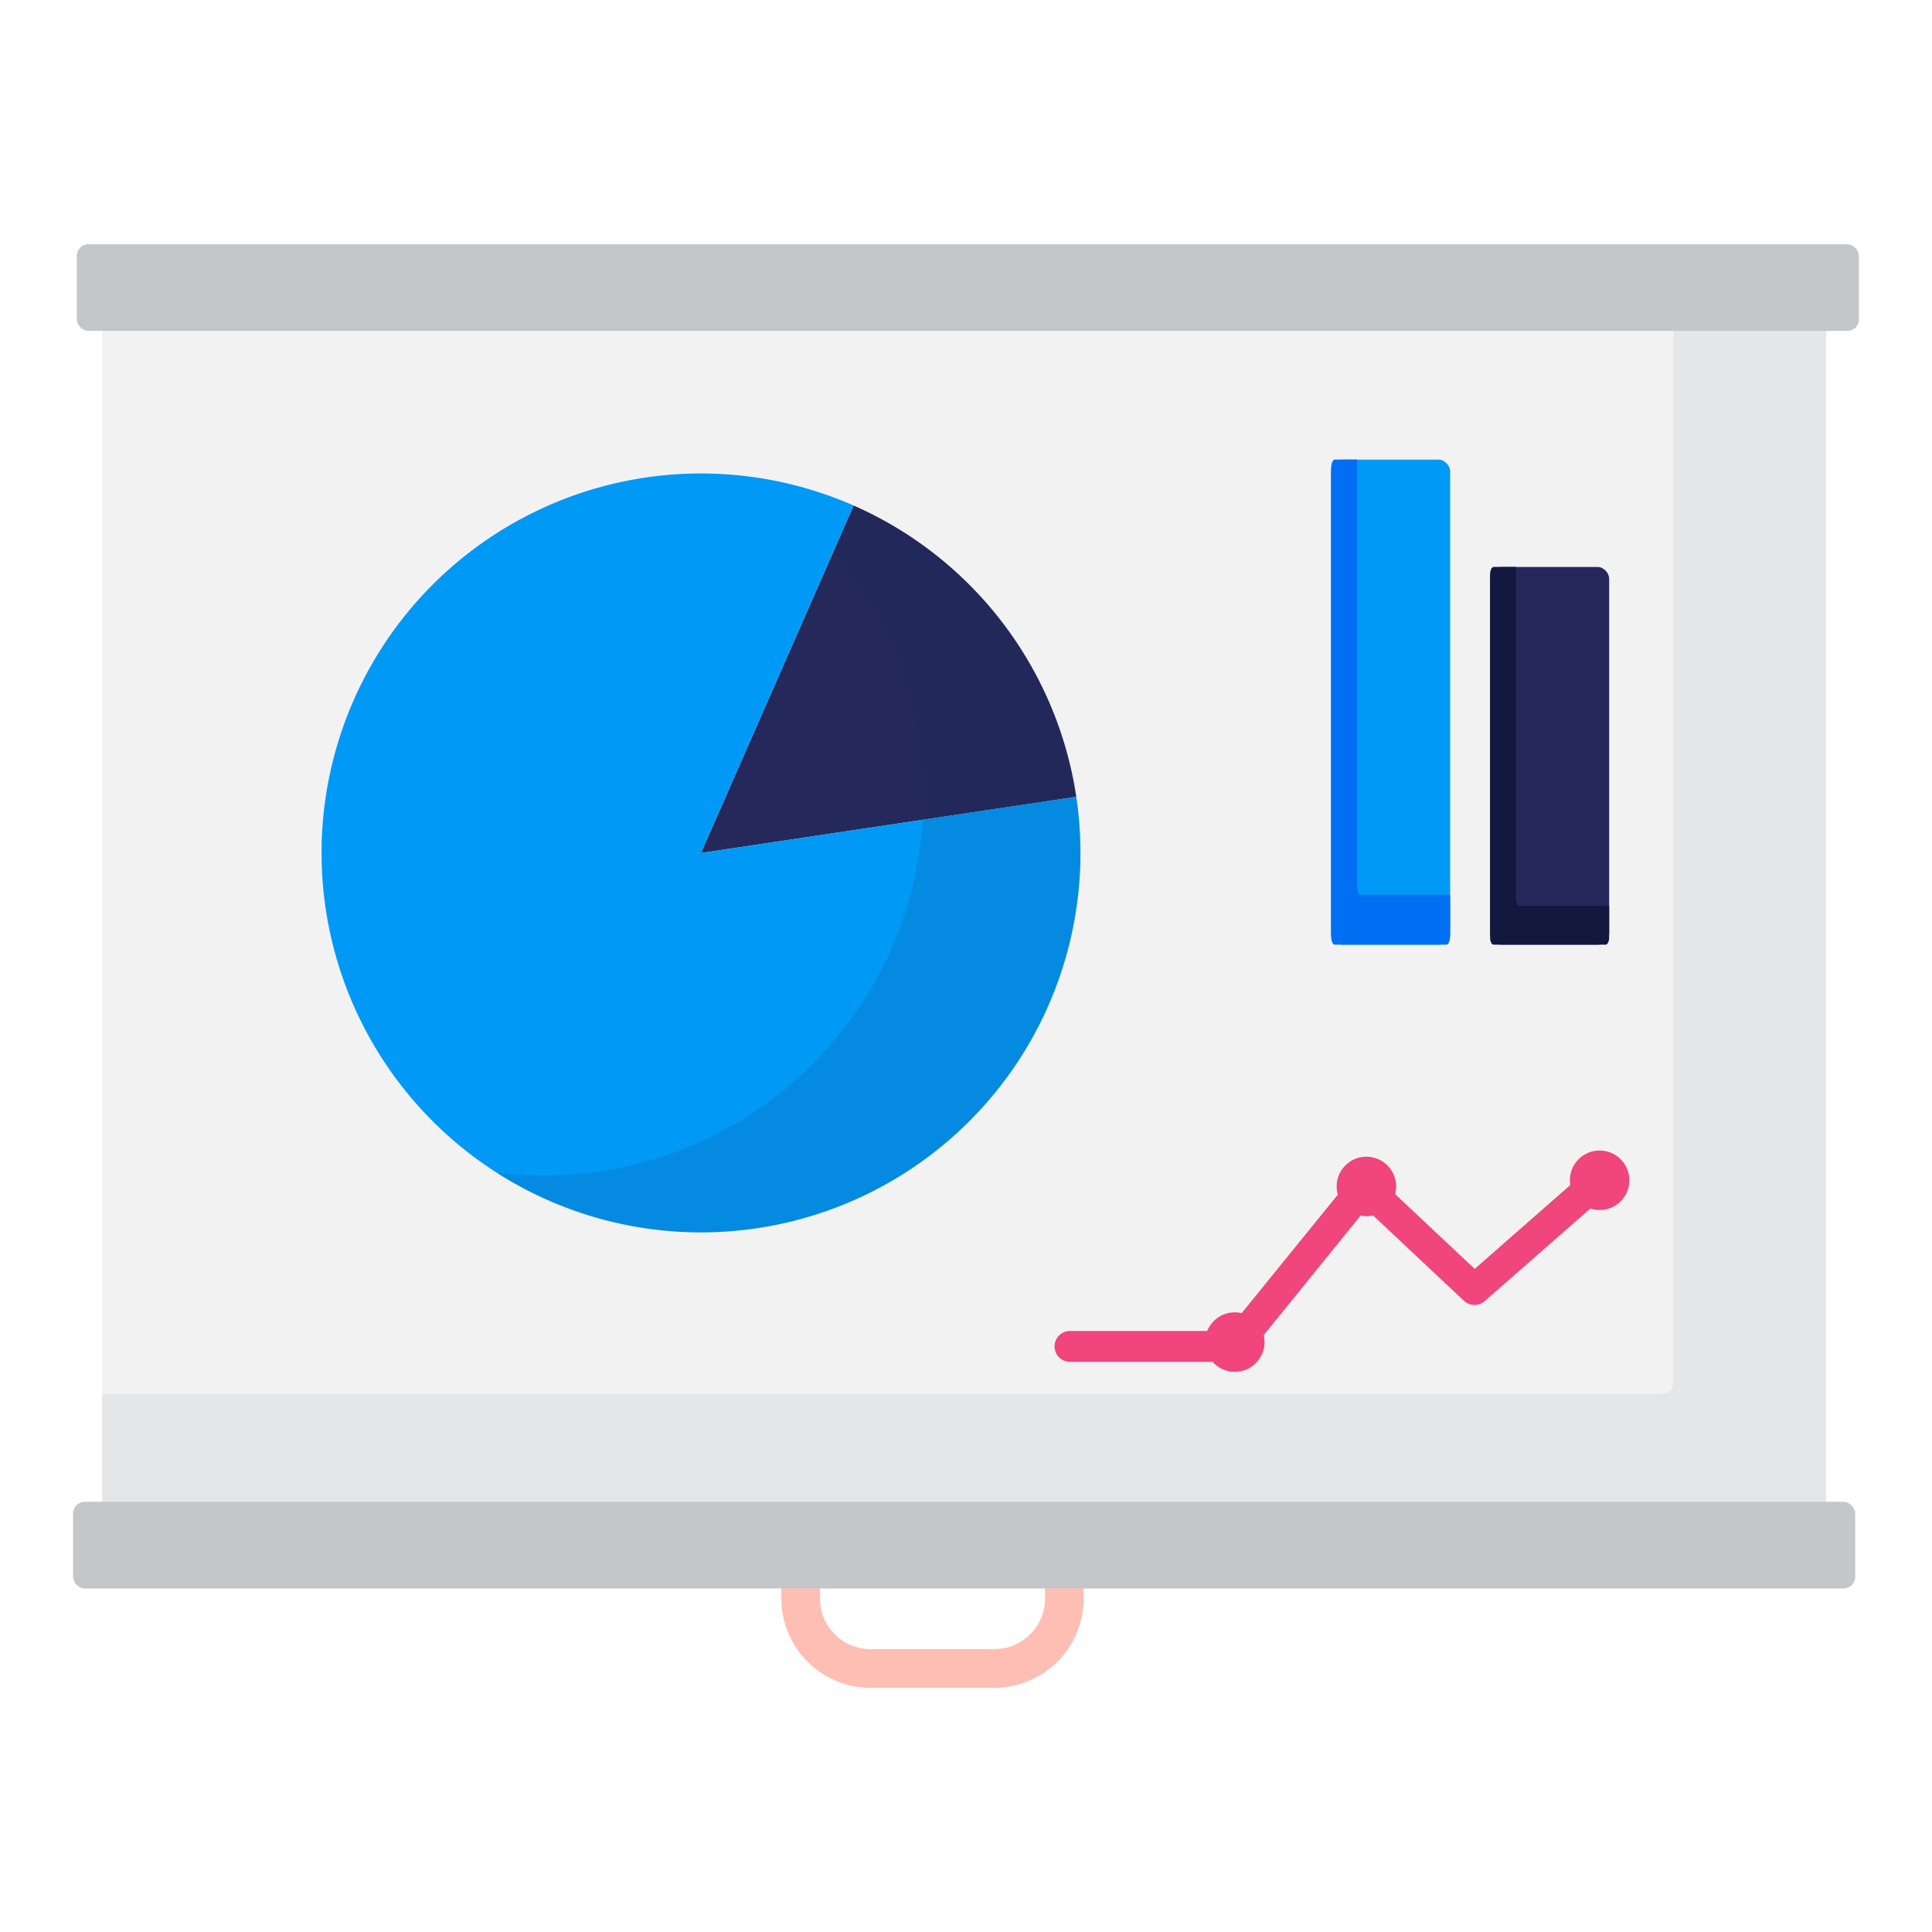 <svg id="Layer_1" data-name="Layer 1" xmlns="http://www.w3.org/2000/svg" viewBox="0 0 500 500" width="500" height="500" class="illustration"><defs><style>.cls-1{fill:#ffbeb3;}.cls-2{fill:#f2f2f2;}.cls-3,.cls-4{fill:#c3c7c9;}.cls-3{opacity:0.26;}.cls-5,.cls-7{fill:#24285b;}.cls-6{fill:#0099f5;}.cls-7{opacity:0.13;}.cls-8{fill:#13183f;}.cls-9{fill:#006ff4;}.cls-10{fill:#f0457d;}</style></defs><title>Business Analytics</title><path class="cls-1" d="M257.37,436.79H225.29a23.1,23.1,0,0,1-23.08-23.08V398.19h78.24v15.52A23.11,23.11,0,0,1,257.37,436.79Zm-45.16-28.6v5.52a13.09,13.09,0,0,0,13.08,13.08h32.08a13.1,13.1,0,0,0,13.08-13.08v-5.52Z"></path><rect class="cls-2" x="26.42" y="74.43" width="446.19" height="324.2"></rect><path class="cls-3" d="M433.08,74.43v283.3a3,3,0,0,1-3,3H26.42v37.9H472.61V74.43Z"></path><rect class="cls-4" x="18.91" y="388.67" width="461.22" height="22.43" rx="3"></rect><rect class="cls-4" x="19.87" y="63.21" width="461.22" height="22.43" rx="3"></rect><path class="cls-5" d="M220.92,130.83,181.4,220.76l97.14-14.55A98.32,98.32,0,0,0,220.92,130.83Z"></path><path class="cls-6" d="M278.54,206.21,181.4,220.76l39.52-89.93a98.2,98.2,0,1,0,57.62,75.38Z"></path><path class="cls-7" d="M278.54,206.21a98.32,98.32,0,0,0-57.62-75.38l-5.16,11.75A97.79,97.79,0,0,1,238,191.47,99.77,99.77,0,0,1,239,206a98.26,98.26,0,0,1-98.23,98.23,99.79,99.79,0,0,1-12.42-.78,98.25,98.25,0,0,0,150.16-97.26Z"></path><rect class="cls-5" x="385.66" y="146.72" width="30.8" height="97.75" rx="3" transform="translate(802.11 391.2) rotate(-180)"></rect><path class="cls-8" d="M386.57,146.72h5.78v85.83c0,1,.41,1.88.91,1.88h23.19v8.17c0,1-.41,1.88-.91,1.88h-29c-.51,0-.91-.84-.91-1.88v-94C385.66,147.57,386.06,146.72,386.57,146.72Z"></path><rect class="cls-6" x="344.5" y="118.94" width="30.8" height="125.53" rx="3" transform="translate(719.8 363.42) rotate(-180)"></rect><path class="cls-9" d="M345.42,118.94h5.78V229.16c0,1.33.41,2.41.91,2.41H375.3v10.49c0,1.34-.41,2.42-.91,2.42h-29c-.51,0-.92-1.08-.92-2.42V121.36C344.5,120,344.91,118.94,345.42,118.94Z"></path><path class="cls-10" d="M319.5,352.45H276.92a4,4,0,0,1,0-8H317.6L350,304.53a4,4,0,0,1,2.84-1.47,4,4,0,0,1,3,1.08l25.82,24.25L409.45,304a4,4,0,0,1,5.28,6l-30.5,26.73a4,4,0,0,1-5.37-.09l-25.33-23.79L322.61,351A4,4,0,0,1,319.5,352.45Z"></path><circle class="cls-10" cx="353.62" cy="307.05" r="7.7"></circle><circle class="cls-10" cx="413.98" cy="305.45" r="7.7"></circle><circle class="cls-10" cx="319.56" cy="347.33" r="7.7"></circle></svg>